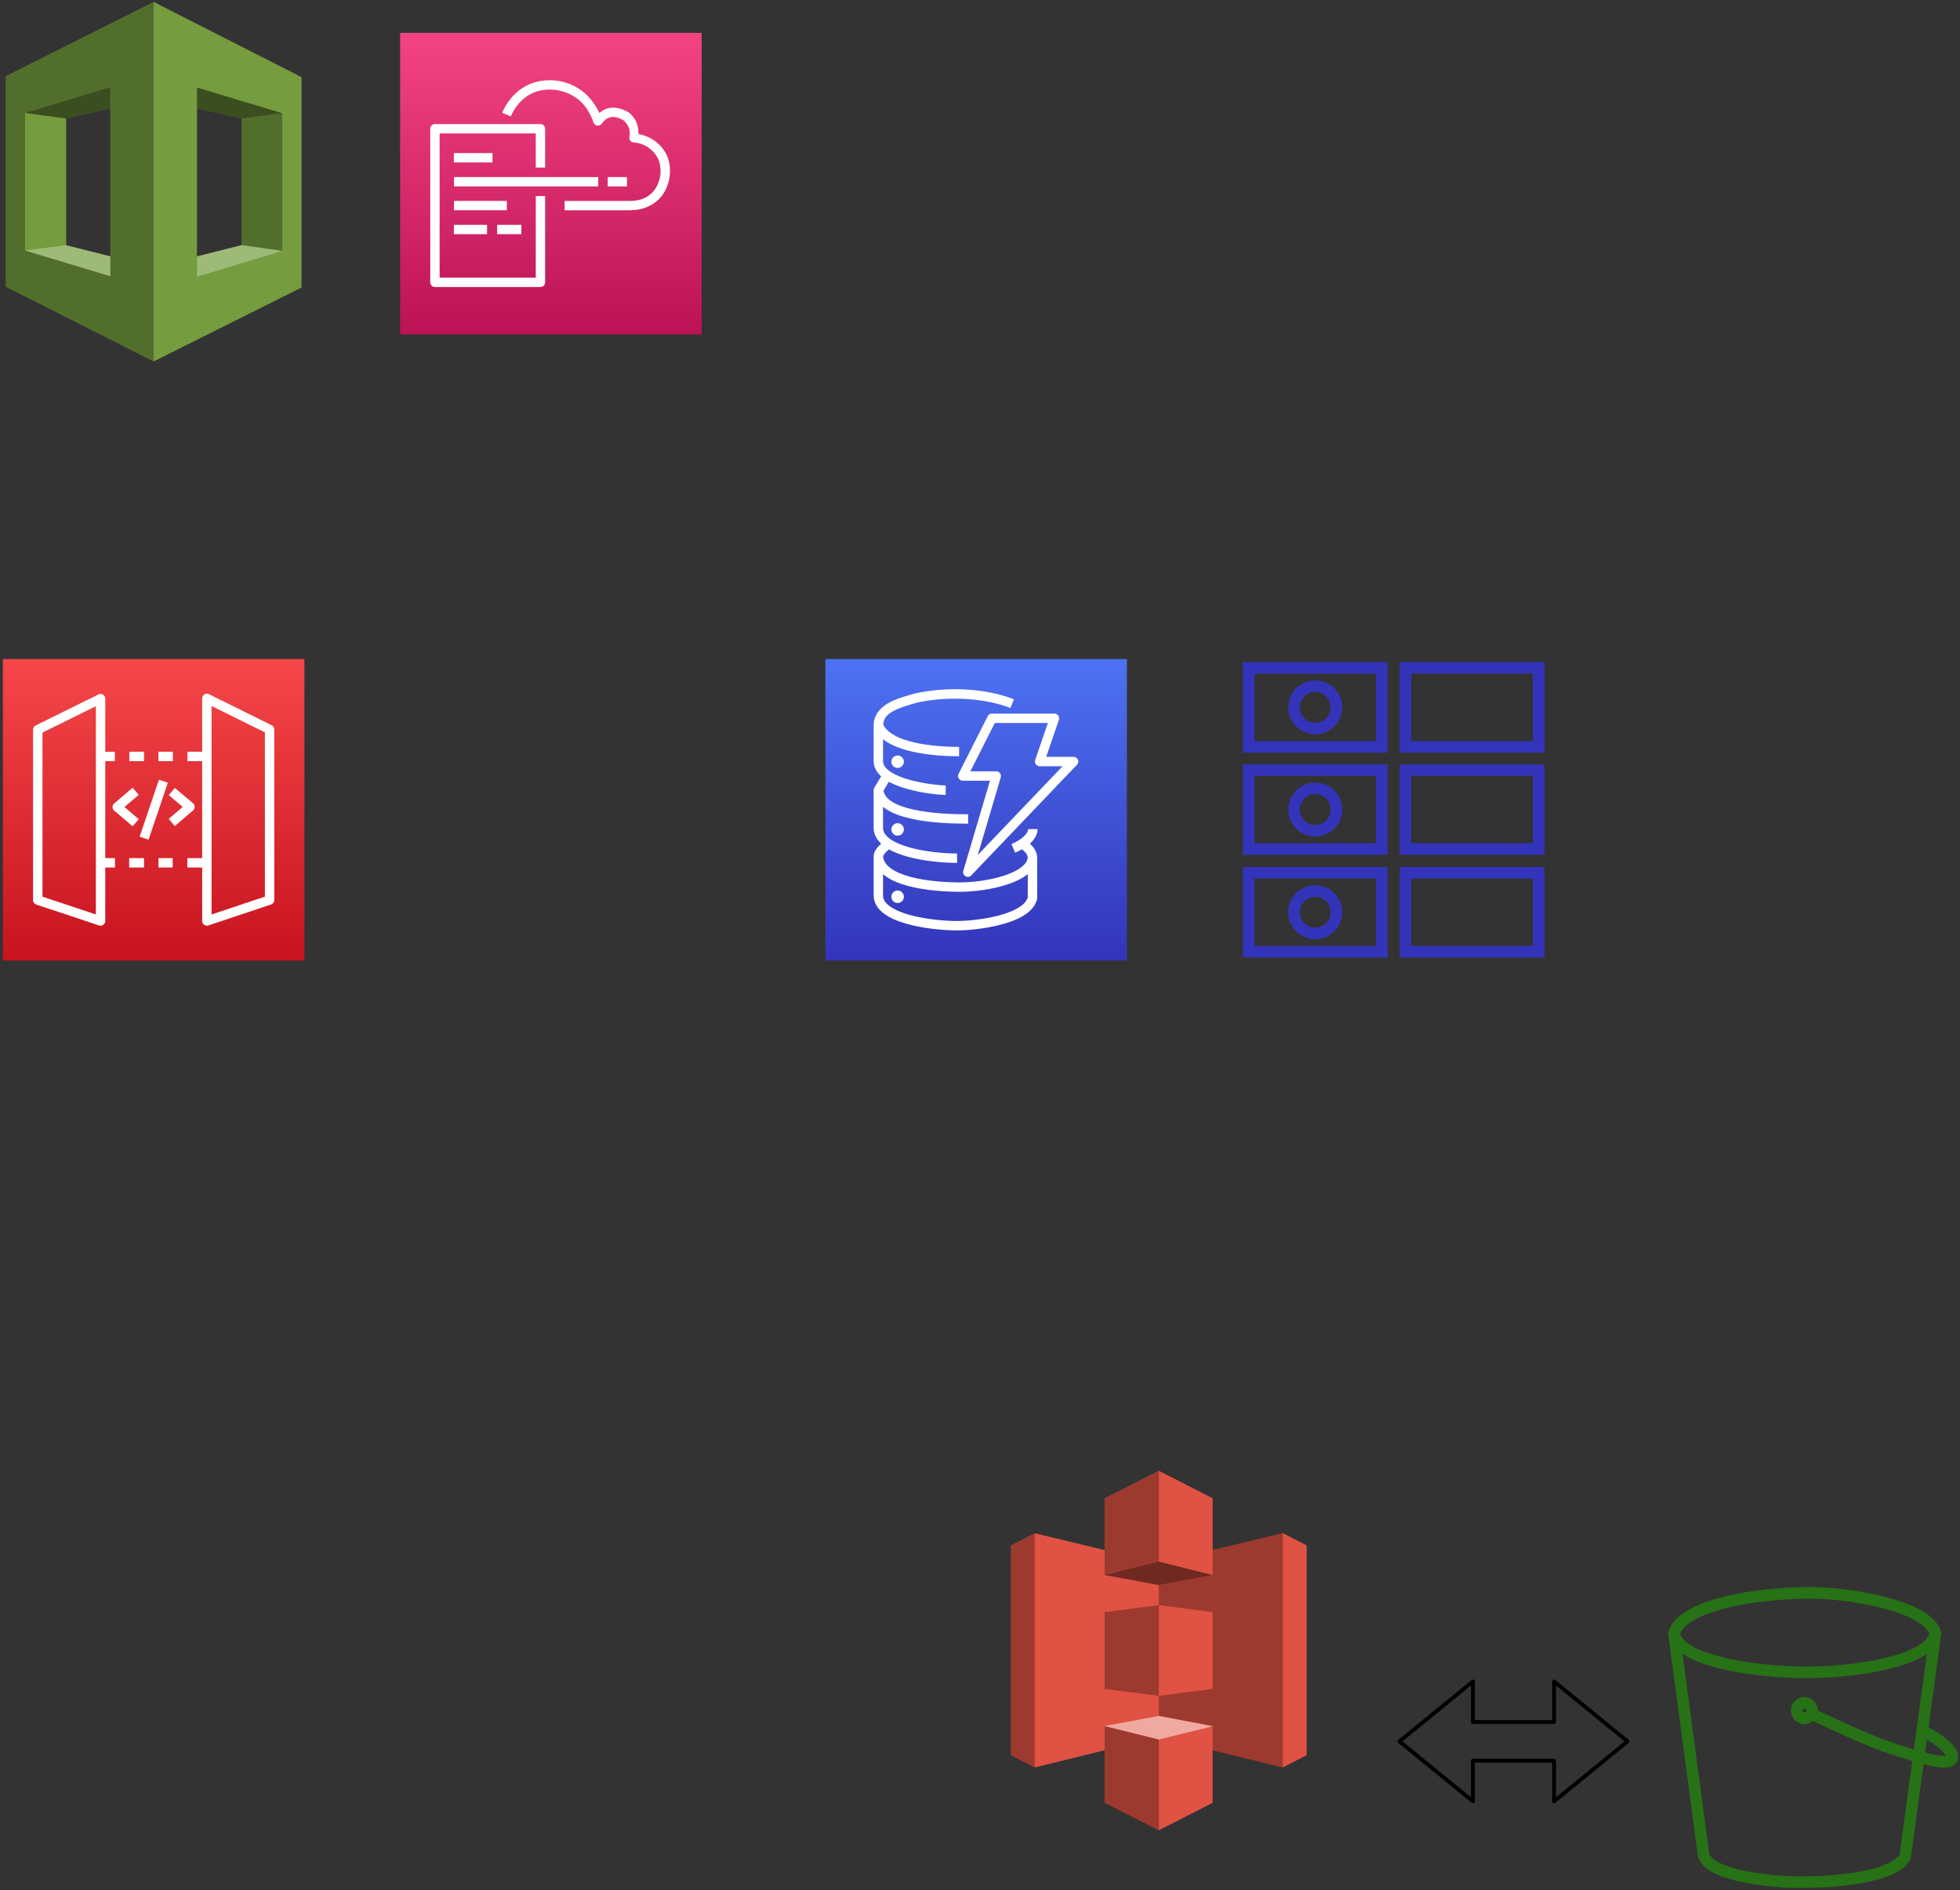 <?xml version="1.0" encoding="UTF-8"?>
<!DOCTYPE svg PUBLIC "-//W3C//DTD SVG 1.1//EN" "http://www.w3.org/Graphics/SVG/1.1/DTD/svg11.dtd">
<svg xmlns="http://www.w3.org/2000/svg" xmlns:xlink="http://www.w3.org/1999/xlink" version="1.1" width="507px" height="489px" viewBox="-0.5 -0.5 507 489" content="&lt;mxfile host=&quot;app.diagrams.net&quot; modified=&quot;2021-02-26T09:30:51.552Z&quot; agent=&quot;5.0 (Windows NT 10.0; Win64; x64) AppleWebKit/537.36 (KHTML, like Gecko) Chrome/88.0.432.182 Safari/537.36 Edg/88.0.705.74&quot; etag=&quot;wLp5BxNGbTtHLXLruWnf&quot; version=&quot;14.4.2&quot; type=&quot;github&quot;&gt;&lt;diagram id=&quot;q3qCjPvx2Wmqr65md2c_&quot; name=&quot;Page-1&quot;&gt;7VjbctowEP0aHsPYko3gMZgkbadN00mmTPOSEbYAtbJFZXHr13dly8E3mhtpk2kIGayzq9vZo5WsDg7izZmii/knGTHRQU606eBRByHXdRD8GGSbIz3Xy4GZ4pF12gGX/BezoGPRJY9YWnHUUgrNF1UwlEnCQl3BqFJyXXWbSlHtdUFnrAFchlQ00TGP9DxH+4js8HeMz+ZFz25vkFtiWjjbmaRzGsl1CcInHRwoKXX+FG8CJgx5BS95vdM91tuBKZbo+1QY9Qj6/H1M9cXy8vzsw9VYrfCRbWVFxdJO2A5WbwsG5FILnrDglmCng4cRTecssoUVU5oDZR/phIkLmXLNZQK2idRaxiWHY8FnxqDlAlBqSyFMgCkA5joWUHbhEchamP7jzczoqkvXKe6mGCxTLkQghVTZ6PCJ4yPP4OAXcWipsCUygQaGTZaKKcOY2KYEWdbOmIyZVltwsdYethG0EvYLba53giC9rp+D85IaBtgK0Ypwdtv2Lk7wYEP1gLChR4ZtKncEAXnwd2p63UdejWtECOjbREcr+YPVnJ9bEmbsNj+4qCjb+ZouabrIJzrlGzOO4UJy08rJChpL9+vK606W4Q+mDyOWvlMTi9cilhapkP4zSQW/phUeCrmMplJB8sw6qCuQ+IPgT4I9QAAxqQbQxf98tXt3hzDTetavP4QvDDnI/32wBgbpIr8FbMNIE3SbbvDjtvVQB9sw0gTdppspFaOugm0Y8Zsjrtd2W2q7tdrwtanjjc5D0fmkvQhsp9jz+qhkG3EFDeU5KJHKrMt6qhgGLvabmxVYptnnJe5YrbuTYqlcqpC9D7OMCMX8qerVyJwHSIUeQbVU2G+mwv5f3MvQPY6rBYdTwTbH5gUAuGBJZB9HoaBpysNMF1TpJlyK314KWVR5aWgSWCLId5oEFZhiAsK1qr5qtLFme7gwaWkXH1I/mPadahO5cGyt8qtBvaHBHQ0BVTOmGw1lQbyd9r3iGm3od/H++oPzk/jxeXg0nf8cHpG3De61ZWTfI97gYRk5IC52T/+bjEwX/GZGNVvT7YFOpr1BFu/SQsXF28ZfyMhfzy++3YyvJsMvDlHXqPcJxef3uT94W7kvauV6IwLGh61c+HjDwX+zcqNtQmMZTQ6zbP0+ellr9rE3Ak+7PNqjoVd/eUS1Vnyy1OaS+iC3jbWz2DPKBYq76+f8LLe7xMcnvwE=&lt;/diagram&gt;&lt;/mxfile&gt;" resource="https://app.diagrams.net/?src=about#HDimitri-dW%2FTechGroundsDevOpsRED%2Fdevelopment%2FInfrastructure.svg"><rect x="-0.5" y="-0.5" width="507" height="489" fill="#333333" stroke="none"/><defs><linearGradient x1="0%" y1="100%" x2="0%" y2="0%" id="mx-gradient-f34482-1-bc1356-1-s-0"><stop offset="0%" style="stop-color:#BC1356"/><stop offset="100%" style="stop-color:#F34482"/></linearGradient><linearGradient x1="0%" y1="100%" x2="0%" y2="0%" id="mx-gradient-f54749-1-c7131f-1-s-0"><stop offset="0%" style="stop-color:#C7131F"/><stop offset="100%" style="stop-color:#F54749"/></linearGradient><linearGradient x1="0%" y1="100%" x2="0%" y2="0%" id="mx-gradient-4d72f3-1-3334b9-1-s-0"><stop offset="0%" style="stop-color:#3334B9"/><stop offset="100%" style="stop-color:#4D72F3"/></linearGradient></defs><g><path d="M 337.5 453.58 L 331.32 456.74 L 313.18 452.3 L 313.18 465.9 L 299.26 473 L 285.23 465.9 L 285.23 452.3 L 267.16 456.74 L 261 453.6 L 261 399.3 L 267.16 396.15 L 285.23 400.51 L 285.23 387.1 L 299.26 380 L 313.18 387.1 L 313.18 400.51 L 331.32 396.13 L 337.5 399.3 Z" fill="#e05243" stroke="none" pointer-events="all"/><path d="M 267.16 396.15 L 267.16 456.74 L 261 453.6 L 261 399.3 Z M 299.26 403.48 L 285.23 406.97 L 285.23 387.1 L 299.26 380 Z M 299.26 438.23 L 285.23 436.43 L 285.23 416.56 L 299.26 414.75 Z M 299.26 473 L 285.23 465.9 L 285.23 446.03 L 299.26 449.52 Z M 331.32 456.74 L 313.18 452.3 L 313.18 445.95 L 299.26 443.42 L 299.26 438.23 L 313.18 436.43 L 313.18 416.56 L 299.26 414.75 L 299.26 409.56 L 313.18 406.97 L 313.18 400.51 L 331.32 396.13 Z" fill-opacity="0.3" fill="#000000" stroke="none" pointer-events="all"/><path d="M 299.26 409.56 L 285.23 406.97 L 299.26 403.48 L 313.18 406.97 Z" fill-opacity="0.5" fill="#000000" stroke="none" pointer-events="all"/><path d="M 313.18 446.1 L 299.26 449.52 L 285.23 446.03 L 299.26 443.42 Z" fill-opacity="0.5" fill="#ffffff" stroke="none" pointer-events="all"/><rect x="431" y="410" width="75" height="78" fill="none" stroke="none" pointer-events="all"/><path d="M 468.02 410.07 C 459.82 410.07 451.26 411 444.44 412.83 C 441.02 413.75 438.04 414.89 435.71 416.31 C 433.37 417.74 431.61 419.51 431.05 421.79 C 431.01 421.97 431 422.16 431.03 422.34 L 438.65 479.35 C 438.65 479.36 438.65 479.38 438.66 479.4 C 439.03 481.56 440.78 483.01 442.85 484.06 C 444.92 485.12 447.48 485.86 450.17 486.42 C 455.56 487.55 461.46 487.93 464.59 487.93 C 471.44 487.93 477.8 487.41 482.87 486.31 C 487.94 485.21 491.84 483.67 493.59 480.73 C 493.69 480.55 493.76 480.36 493.78 480.16 L 497.07 455.92 C 497.72 456.08 498.35 456.23 498.94 456.35 C 500.63 456.71 502.03 456.9 503.28 456.74 C 503.9 456.66 504.52 456.49 505.08 456.04 C 505.64 455.58 506 454.77 506 454.06 C 506 452.12 504.66 450.79 503.14 449.52 C 501.77 448.37 500.08 447.29 498.38 446.3 L 501.65 422.22 C 501.68 422 501.66 421.78 501.59 421.57 C 500.85 419.16 498.78 417.41 496.22 415.99 C 493.65 414.57 490.48 413.47 487.11 412.6 C 480.36 410.87 472.84 410.08 468.02 410.08 Z M 468.02 413.07 C 472.5 413.07 479.92 413.85 486.35 415.51 C 489.57 416.34 492.54 417.39 494.76 418.62 C 496.82 419.75 498.08 421.02 498.56 422.18 C 498.16 423.35 497.03 424.5 495.12 425.57 C 492.96 426.77 489.96 427.78 486.63 428.54 C 479.97 430.06 472.02 430.65 466.68 430.65 C 461.12 430.65 453.02 430.04 446.25 428.52 C 442.87 427.76 439.82 426.76 437.62 425.58 C 435.66 424.51 434.5 423.36 434.09 422.23 C 434.46 421.15 435.46 419.98 437.27 418.88 C 439.23 417.68 441.98 416.6 445.21 415.73 C 451.68 414 460.04 413.08 468.02 413.08 Z M 434.72 427.32 C 435.18 427.64 435.68 427.93 436.2 428.21 C 438.78 429.61 442.05 430.65 445.6 431.45 C 452.69 433.04 460.9 433.65 466.68 433.65 C 472.23 433.65 480.3 433.06 487.3 431.46 C 490.79 430.66 494.02 429.62 496.58 428.19 C 497.05 427.93 497.49 427.65 497.92 427.36 L 494.56 452.09 C 492.31 451.42 489.8 450.58 487.14 449.66 C 483.96 448.54 475.98 444.99 469.74 442.01 C 469.72 440.11 468.15 438.55 466.24 438.55 C 464.33 438.55 462.75 440.13 462.75 442.04 C 462.75 443.95 464.33 445.53 466.24 445.53 C 467.08 445.53 467.85 445.23 468.45 444.73 C 474.74 447.72 482.58 451.24 486.14 452.49 C 486.15 452.49 486.15 452.49 486.15 452.49 C 489.01 453.48 491.72 454.38 494.15 455.11 L 490.87 479.3 C 489.93 480.73 486.87 482.37 482.23 483.38 C 477.48 484.41 471.29 484.92 464.59 484.92 C 461.7 484.92 455.87 484.55 450.78 483.49 C 448.24 482.95 445.88 482.24 444.21 481.39 C 442.54 480.54 441.74 479.63 441.61 478.9 Z M 466.24 441.55 C 466.53 441.55 466.74 441.75 466.74 442.04 C 466.74 442.32 466.53 442.53 466.24 442.53 C 465.96 442.53 465.75 442.32 465.75 442.04 C 465.75 441.75 465.96 441.55 466.24 441.55 Z M 497.94 449.53 C 499.17 450.29 500.32 451.07 501.21 451.81 C 502.3 452.73 502.62 453.41 502.75 453.74 C 502.14 453.8 501.02 453.72 499.55 453.42 C 498.92 453.28 498.22 453.11 497.48 452.92 Z" fill="#277116" stroke="none" pointer-events="all"/><path d="M 28.04 65.82 L 28.04 27.54 L 16.62 30.17 L 16.62 62.94 Z M 50.46 65.82 L 62 62.92 L 62 30.17 L 50.46 27.51 Z M 39.25 93 L 1 73.68 L 1 19.21 L 39.25 0 L 77.5 19.45 L 77.5 73.89 Z" fill="#759c3e" stroke="none" pointer-events="all"/><path d="M 72.52 64.4 L 62 62.92 L 62 30.17 L 72.52 28.78 Z M 5.98 64.3 L 28.04 70.97 L 28.04 22.03 L 5.98 28.72 Z M 39.25 93 L 1 73.68 L 1 19.21 L 39.25 0 Z" fill-opacity="0.3" fill="#000000" stroke="none" pointer-events="all"/><path d="M 50.46 71.09 L 50.46 65.82 L 62 62.92 L 72.52 64.4 Z M 28.04 70.97 L 5.98 64.3 L 16.62 62.94 L 28.04 65.82 Z" fill-opacity="0.3" fill="#ffffff" stroke="none" pointer-events="all"/><path d="M 50.46 27.51 L 50.46 22.15 L 72.52 28.78 L 62 30.17 Z M 16.62 30.17 L 5.98 28.72 L 28.04 22.03 L 28.04 27.54 Z" fill-opacity="0.5" fill="#000000" stroke="none" pointer-events="all"/><path d="M 103 8 L 181 8 L 181 86 L 103 86 Z" fill="url(#mx-gradient-f34482-1-bc1356-1-s-0)" stroke="none" pointer-events="all"/><path d="M 141.95 20.26 C 141.72 20.26 141.49 20.26 141.26 20.26 L 141.26 20.26 C 138.54 20.34 136.24 21.17 134.41 22.42 C 131.97 24.09 130.35 26.44 129.4 28.67 L 131.62 29.62 C 132.42 27.74 133.8 25.77 135.77 24.42 C 137.74 23.08 140.29 22.31 143.73 22.83 C 148.96 23.86 151.59 27.09 153.02 31.18 C 153.34 32.09 154.55 32.28 155.13 31.51 C 155.87 30.51 156.63 29.98 157.49 29.81 C 158.33 29.65 159.4 29.84 160.81 30.63 C 162.4 32.1 162.58 33.61 162.32 34.9 C 162.17 35.62 162.69 36.3 163.42 36.35 C 166.46 36.57 168.84 38.47 169.9 40.96 C 170.66 43.04 170.68 46.04 168.75 48.73 C 167.14 50.66 165.22 51.49 162.3 51.48 L 145.55 51.48 L 145.55 53.9 L 162.3 53.9 C 165.75 53.91 168.59 52.72 170.64 50.26 C 170.66 50.24 170.67 50.22 170.69 50.2 C 173.16 46.79 173.2 42.89 172.17 40.1 C 172.16 40.08 172.16 40.06 172.15 40.05 C 170.89 37.04 168.1 34.79 164.64 34.17 C 164.68 32.39 164.23 30.41 162.37 28.74 C 162.31 28.69 162.24 28.64 162.17 28.6 C 160.35 27.54 158.61 27.13 157.04 27.44 C 156.08 27.63 155.27 28.12 154.53 28.73 C 152.7 24.81 149.5 21.49 144.17 20.45 C 144.16 20.45 144.14 20.44 144.12 20.44 C 143.37 20.33 142.65 20.26 141.95 20.25 Z M 112.01 31.59 C 111.34 31.59 110.8 32.13 110.8 32.8 L 110.8 72.54 C 110.8 73.21 111.34 73.75 112.01 73.75 L 139.3 73.75 C 139.96 73.75 140.51 73.21 140.51 72.54 L 140.51 50.22 L 138.09 50.22 L 138.09 71.33 L 113.22 71.33 L 113.22 34.01 L 138.09 34.01 L 138.09 42.85 L 140.51 42.85 L 140.51 32.8 C 140.51 32.13 139.96 31.59 139.3 31.59 Z M 116.9 39.1 L 116.9 41.52 L 126.9 41.52 L 126.9 39.1 Z M 116.94 45.31 L 116.94 47.73 L 154.24 47.73 L 154.24 45.31 Z M 156.7 45.31 L 156.7 47.73 L 161.68 47.73 L 161.68 45.31 Z M 116.93 51.47 L 116.93 53.89 L 130.61 53.89 L 130.61 51.47 Z M 116.91 57.66 L 116.91 60.08 L 125.49 60.08 L 125.49 57.66 Z M 128.11 57.66 L 128.11 60.08 L 134.36 60.08 L 134.36 57.66 Z" fill="#ffffff" stroke="none" pointer-events="all"/><path d="M 380.5 455 L 380.5 465.5 L 361.5 450 L 380.5 434.5 L 380.5 445 L 401.5 445 L 401.5 434.5 L 420.5 450 L 401.5 465.5 L 401.5 455 Z" fill="none" stroke="#000000" stroke-linejoin="round" stroke-miterlimit="10" pointer-events="all"/><path d="M 0.25 170 L 78.25 170 L 78.25 248 L 0.25 248 Z" fill="url(#mx-gradient-f54749-1-c7131f-1-s-0)" stroke="none" pointer-events="all"/><path d="M 52.97 178.96 C 52.32 178.99 51.8 179.53 51.8 180.18 L 51.8 193.97 L 47.99 193.97 L 47.99 196.4 L 51.8 196.4 L 51.8 221.5 L 47.96 221.5 L 47.96 223.93 L 51.8 223.93 L 51.8 237.76 C 51.8 238.16 51.99 238.52 52.31 238.75 C 52.62 238.98 53.03 239.04 53.4 238.92 L 69.62 233.49 C 70.12 233.32 70.45 232.86 70.45 232.33 L 70.45 188.21 C 70.45 187.75 70.19 187.33 69.77 187.12 L 53.56 179.09 C 53.37 179 53.17 178.96 52.97 178.96 Z M 25.48 179.03 C 25.3 179.03 25.13 179.07 24.98 179.15 L 8.73 187.18 C 8.31 187.39 8.05 187.81 8.05 188.27 L 8.05 232.35 C 8.05 232.87 8.39 233.34 8.88 233.51 L 25.13 238.92 C 25.5 239.05 25.91 238.98 26.23 238.75 C 26.55 238.52 26.73 238.16 26.73 237.76 L 26.73 223.93 L 29.24 223.93 L 29.24 221.5 L 26.73 221.5 L 26.73 196.4 L 29.21 196.4 L 29.21 193.97 L 26.73 193.97 L 26.73 180.24 C 26.73 179.91 26.6 179.6 26.36 179.37 C 26.13 179.14 25.81 179.02 25.48 179.03 Z M 54.23 182.14 L 68.02 188.97 L 68.02 231.46 L 54.23 236.08 Z M 24.3 182.2 L 24.3 236.08 L 10.49 231.47 L 10.49 189.03 Z M 32.96 193.97 L 32.96 196.4 L 36.76 196.4 L 36.76 193.97 Z M 40.49 193.97 L 40.49 196.4 L 44.23 196.4 L 44.23 193.97 Z M 40.62 201.2 L 35.62 215.95 L 37.93 216.73 L 42.92 201.98 Z M 33.81 203.28 L 29.04 207.36 C 28.77 207.59 28.61 207.93 28.61 208.28 C 28.61 208.64 28.77 208.98 29.04 209.21 L 33.81 213.27 L 35.39 211.42 L 31.7 208.28 L 35.39 205.13 Z M 44.72 203.34 L 43.15 205.2 L 46.76 208.24 L 43.14 211.36 L 44.72 213.21 L 49.44 209.16 C 49.71 208.93 49.86 208.59 49.86 208.23 C 49.86 207.87 49.7 207.53 49.43 207.3 Z M 32.92 221.5 L 32.92 223.93 L 36.75 223.93 L 36.75 221.5 Z M 40.49 221.5 L 40.49 223.93 L 44.16 223.93 L 44.16 221.5 Z" fill="#ffffff" stroke="none" pointer-events="all"/><path d="M 213 170 L 291 170 L 291 248 L 213 248 Z" fill="url(#mx-gradient-4d72f3-1-3334b9-1-s-0)" stroke="none" pointer-events="all"/><path d="M 246.48 177.8 C 243.13 177.81 239.69 178.15 236.34 178.86 C 236.31 178.87 236.29 178.87 236.26 178.88 C 233.85 179.55 231.31 180.24 229.24 181.42 C 227.17 182.6 225.49 184.51 225.49 187.14 L 225.49 196.38 C 225.49 197.97 226.29 199.3 227.43 200.34 L 225.66 203.29 C 225.55 203.48 225.49 203.7 225.49 203.92 L 225.49 203.92 L 225.49 213.87 C 225.49 213.9 225.49 213.92 225.49 213.95 C 225.59 215.46 226.35 216.74 227.43 217.77 C 227.16 218.02 226.9 218.27 226.66 218.53 C 226.05 219.22 225.49 220.03 225.49 221.08 L 225.49 231.15 C 225.49 233.1 226.63 234.72 228.18 235.87 C 229.73 237.02 231.74 237.84 233.94 238.47 C 238.35 239.73 243.53 240.2 247.2 240.2 C 249.36 240.2 253.84 239.87 258.13 238.78 C 260.27 238.24 262.36 237.51 264.09 236.48 C 265.82 235.45 267.25 234.07 267.75 232.2 C 267.78 232.1 267.79 232 267.79 231.89 L 267.79 221.18 C 267.79 221.12 267.79 221.06 267.78 221 C 267.55 219.51 266.74 218.51 265.91 217.75 C 266.01 217.66 266.11 217.56 266.2 217.47 C 267.22 216.46 267.9 215.28 267.9 213.99 L 265.47 213.99 C 265.47 214.39 265.21 215.03 264.49 215.75 C 263.77 216.47 262.62 217.23 261.13 217.87 L 262.09 220.1 C 262.73 219.82 263.33 219.52 263.88 219.21 C 264.65 219.87 265.19 220.4 265.35 221.28 C 265.29 222.17 264.8 222.96 263.79 223.77 C 262.74 224.62 261.17 225.39 259.35 225.99 C 255.71 227.2 251.12 227.78 247.79 227.78 C 244.35 227.78 239.27 227.47 235.12 226.38 C 233.05 225.83 231.21 225.08 229.95 224.16 C 228.71 223.26 228.05 222.3 227.93 221.06 C 227.94 220.95 228.06 220.61 228.47 220.16 C 228.73 219.87 229.07 219.55 229.46 219.23 C 230.83 220.01 232.42 220.6 234.13 221.08 C 238.48 222.3 243.54 222.73 247.08 222.73 L 247.08 220.3 C 243.74 220.3 238.8 219.87 234.78 218.74 C 232.77 218.18 231 217.43 229.79 216.57 C 228.58 215.71 227.99 214.83 227.92 213.8 L 227.92 208.22 C 228.2 208.46 228.51 208.68 228.82 208.88 C 230.57 210.02 232.78 210.76 235.2 211.3 C 240.02 212.38 245.69 212.59 249.93 212.59 L 249.93 210.16 C 245.77 210.16 240.22 209.94 235.73 208.93 C 233.48 208.43 231.51 207.72 230.14 206.84 C 228.9 206.04 228.26 205.15 228.03 204.07 L 229.42 201.74 C 230.81 202.52 232.42 203.1 234.07 203.57 C 238.23 204.75 242.54 205.14 244.13 205.14 L 244.13 202.71 C 243 202.71 238.59 202.32 234.73 201.23 C 232.8 200.68 230.98 199.95 229.74 199.09 C 228.5 198.23 227.92 197.38 227.92 196.38 L 227.92 190.74 C 229.51 192.02 231.67 192.92 234.06 193.59 C 238.08 194.7 242.95 195.15 247.6 195.15 L 247.6 192.72 C 243.1 192.72 238.4 192.27 234.71 191.25 C 231.16 190.26 228.75 188.72 227.98 186.95 C 228.06 185.4 228.85 184.43 230.44 183.53 C 232.09 182.59 234.48 181.9 236.87 181.23 C 245.34 179.45 254.49 180.18 260.88 182.66 L 261.76 180.4 C 258.28 179.04 254.16 178.19 249.8 177.9 L 249.8 177.9 C 248.7 177.83 247.6 177.8 246.48 177.8 Z M 256.08 184.11 C 255.62 184.11 255.2 184.36 255 184.77 L 247.45 199.71 C 247.26 200.09 247.27 200.53 247.5 200.89 C 247.72 201.25 248.11 201.47 248.53 201.47 L 255.58 201.47 L 248.68 224.79 C 248.52 225.33 248.75 225.91 249.24 226.19 C 249.72 226.48 250.34 226.39 250.73 225.98 L 278.08 197.35 C 278.42 197 278.51 196.48 278.32 196.03 C 278.13 195.59 277.69 195.3 277.2 195.3 L 270.12 195.3 L 273.41 185.72 C 273.54 185.35 273.48 184.94 273.25 184.62 C 273.02 184.3 272.65 184.11 272.26 184.11 Z M 256.83 186.54 L 270.56 186.54 L 267.27 196.12 C 267.14 196.49 267.2 196.9 267.43 197.22 C 267.66 197.54 268.02 197.73 268.42 197.73 L 274.36 197.73 L 252.44 220.67 L 258.37 200.6 C 258.48 200.24 258.41 199.84 258.18 199.53 C 257.95 199.22 257.59 199.04 257.21 199.04 L 250.51 199.04 Z M 231.69 194.94 C 230.8 194.94 230.07 195.66 230.07 196.55 C 230.07 197.45 230.8 198.17 231.69 198.17 C 232.58 198.17 233.31 197.45 233.31 196.55 C 233.31 195.66 232.58 194.94 231.69 194.94 Z M 231.69 212.46 C 230.8 212.46 230.07 213.18 230.07 214.08 C 230.07 214.5 230.25 214.92 230.55 215.22 C 230.85 215.52 231.26 215.69 231.69 215.69 C 232.12 215.69 232.53 215.52 232.83 215.22 C 233.14 214.92 233.31 214.5 233.31 214.08 C 233.31 213.18 232.58 212.46 231.69 212.46 Z M 265.36 225.63 L 265.36 231.65 C 265.07 232.64 264.23 233.57 262.85 234.39 C 261.43 235.23 259.53 235.92 257.53 236.43 C 253.53 237.44 249.1 237.77 247.2 237.77 C 243.74 237.77 238.67 237.3 234.61 236.14 C 232.58 235.56 230.8 234.79 229.63 233.92 C 228.45 233.05 227.92 232.19 227.92 231.15 L 227.92 225.65 C 228.11 225.82 228.31 225.98 228.52 226.13 C 230.17 227.32 232.25 228.14 234.51 228.73 C 239.01 229.91 244.21 230.21 247.79 230.21 C 251.39 230.21 256.12 229.62 260.11 228.3 C 262.11 227.64 263.92 226.79 265.32 225.66 C 265.33 225.65 265.35 225.64 265.36 225.63 Z M 231.69 229.88 C 230.8 229.88 230.07 230.6 230.07 231.5 C 230.07 232.39 230.8 233.11 231.69 233.11 C 232.58 233.11 233.31 232.39 233.31 231.5 C 233.31 230.6 232.58 229.88 231.69 229.88 Z" fill="#ffffff" stroke="none" pointer-events="all"/><rect x="321" y="170" width="78" height="78" fill="none" stroke="none" pointer-events="all"/><path d="M 361.56 223.8 L 361.56 225.3 L 361.56 247.22 L 399 247.22 L 399 223.8 Z M 364.56 226.79 L 396 226.79 L 396 244.22 L 364.56 244.22 Z M 361.56 197.23 L 361.56 198.73 L 361.56 220.65 L 399 220.65 L 399 197.23 Z M 364.56 200.23 L 396 200.23 L 396 217.65 L 364.56 217.65 Z M 361.56 170.78 L 361.56 172.28 L 361.56 194.2 L 399 194.2 L 399 170.78 Z M 364.56 173.78 L 396 173.78 L 396 191.21 L 364.56 191.21 Z M 339.72 228.52 C 335.88 228.52 332.73 231.67 332.73 235.51 C 332.73 239.35 335.88 242.49 339.72 242.49 C 343.56 242.49 346.71 239.35 346.71 235.51 C 346.71 231.67 343.56 228.52 339.72 228.52 Z M 339.72 231.52 C 341.94 231.52 343.71 233.29 343.71 235.51 C 343.71 237.73 341.94 239.49 339.72 239.49 C 337.5 239.49 335.73 237.73 335.73 235.51 C 335.73 233.29 337.5 231.52 339.72 231.52 Z M 321 223.8 L 321 225.3 L 321 247.22 L 358.44 247.22 L 358.44 223.8 Z M 324 226.79 L 355.44 226.79 L 355.44 244.22 L 324 244.22 Z M 339.72 201.95 C 335.88 201.95 332.73 205.1 332.73 208.94 C 332.73 212.78 335.88 215.92 339.72 215.92 C 343.56 215.92 346.71 212.78 346.71 208.94 C 346.71 205.1 343.56 201.95 339.72 201.95 Z M 339.72 204.95 C 341.94 204.95 343.71 206.72 343.71 208.94 C 343.71 211.16 341.94 212.93 339.72 212.93 C 337.5 212.93 335.73 211.16 335.73 208.94 C 335.73 206.72 337.5 204.95 339.72 204.95 Z M 321 197.23 L 321 198.73 L 321 220.65 L 358.44 220.65 L 358.44 197.23 Z M 324 200.23 L 355.44 200.23 L 355.44 217.65 L 324 217.65 Z M 339.72 175.51 C 335.88 175.51 332.73 178.65 332.73 182.49 C 332.73 186.33 335.88 189.48 339.72 189.48 C 343.56 189.48 346.71 186.33 346.71 182.49 C 346.71 178.65 343.56 175.51 339.72 175.51 Z M 339.72 178.51 C 341.94 178.51 343.71 180.27 343.71 182.49 C 343.71 184.71 341.94 186.48 339.72 186.48 C 337.5 186.48 335.73 184.71 335.73 182.49 C 335.73 180.27 337.5 178.51 339.72 178.51 Z M 321 170.78 L 321 172.28 L 321 194.2 L 358.44 194.2 L 358.44 170.78 Z M 324 173.78 L 355.44 173.78 L 355.44 191.21 L 324 191.21 Z" fill="#3334b9" stroke="none" pointer-events="all"/></g></svg>